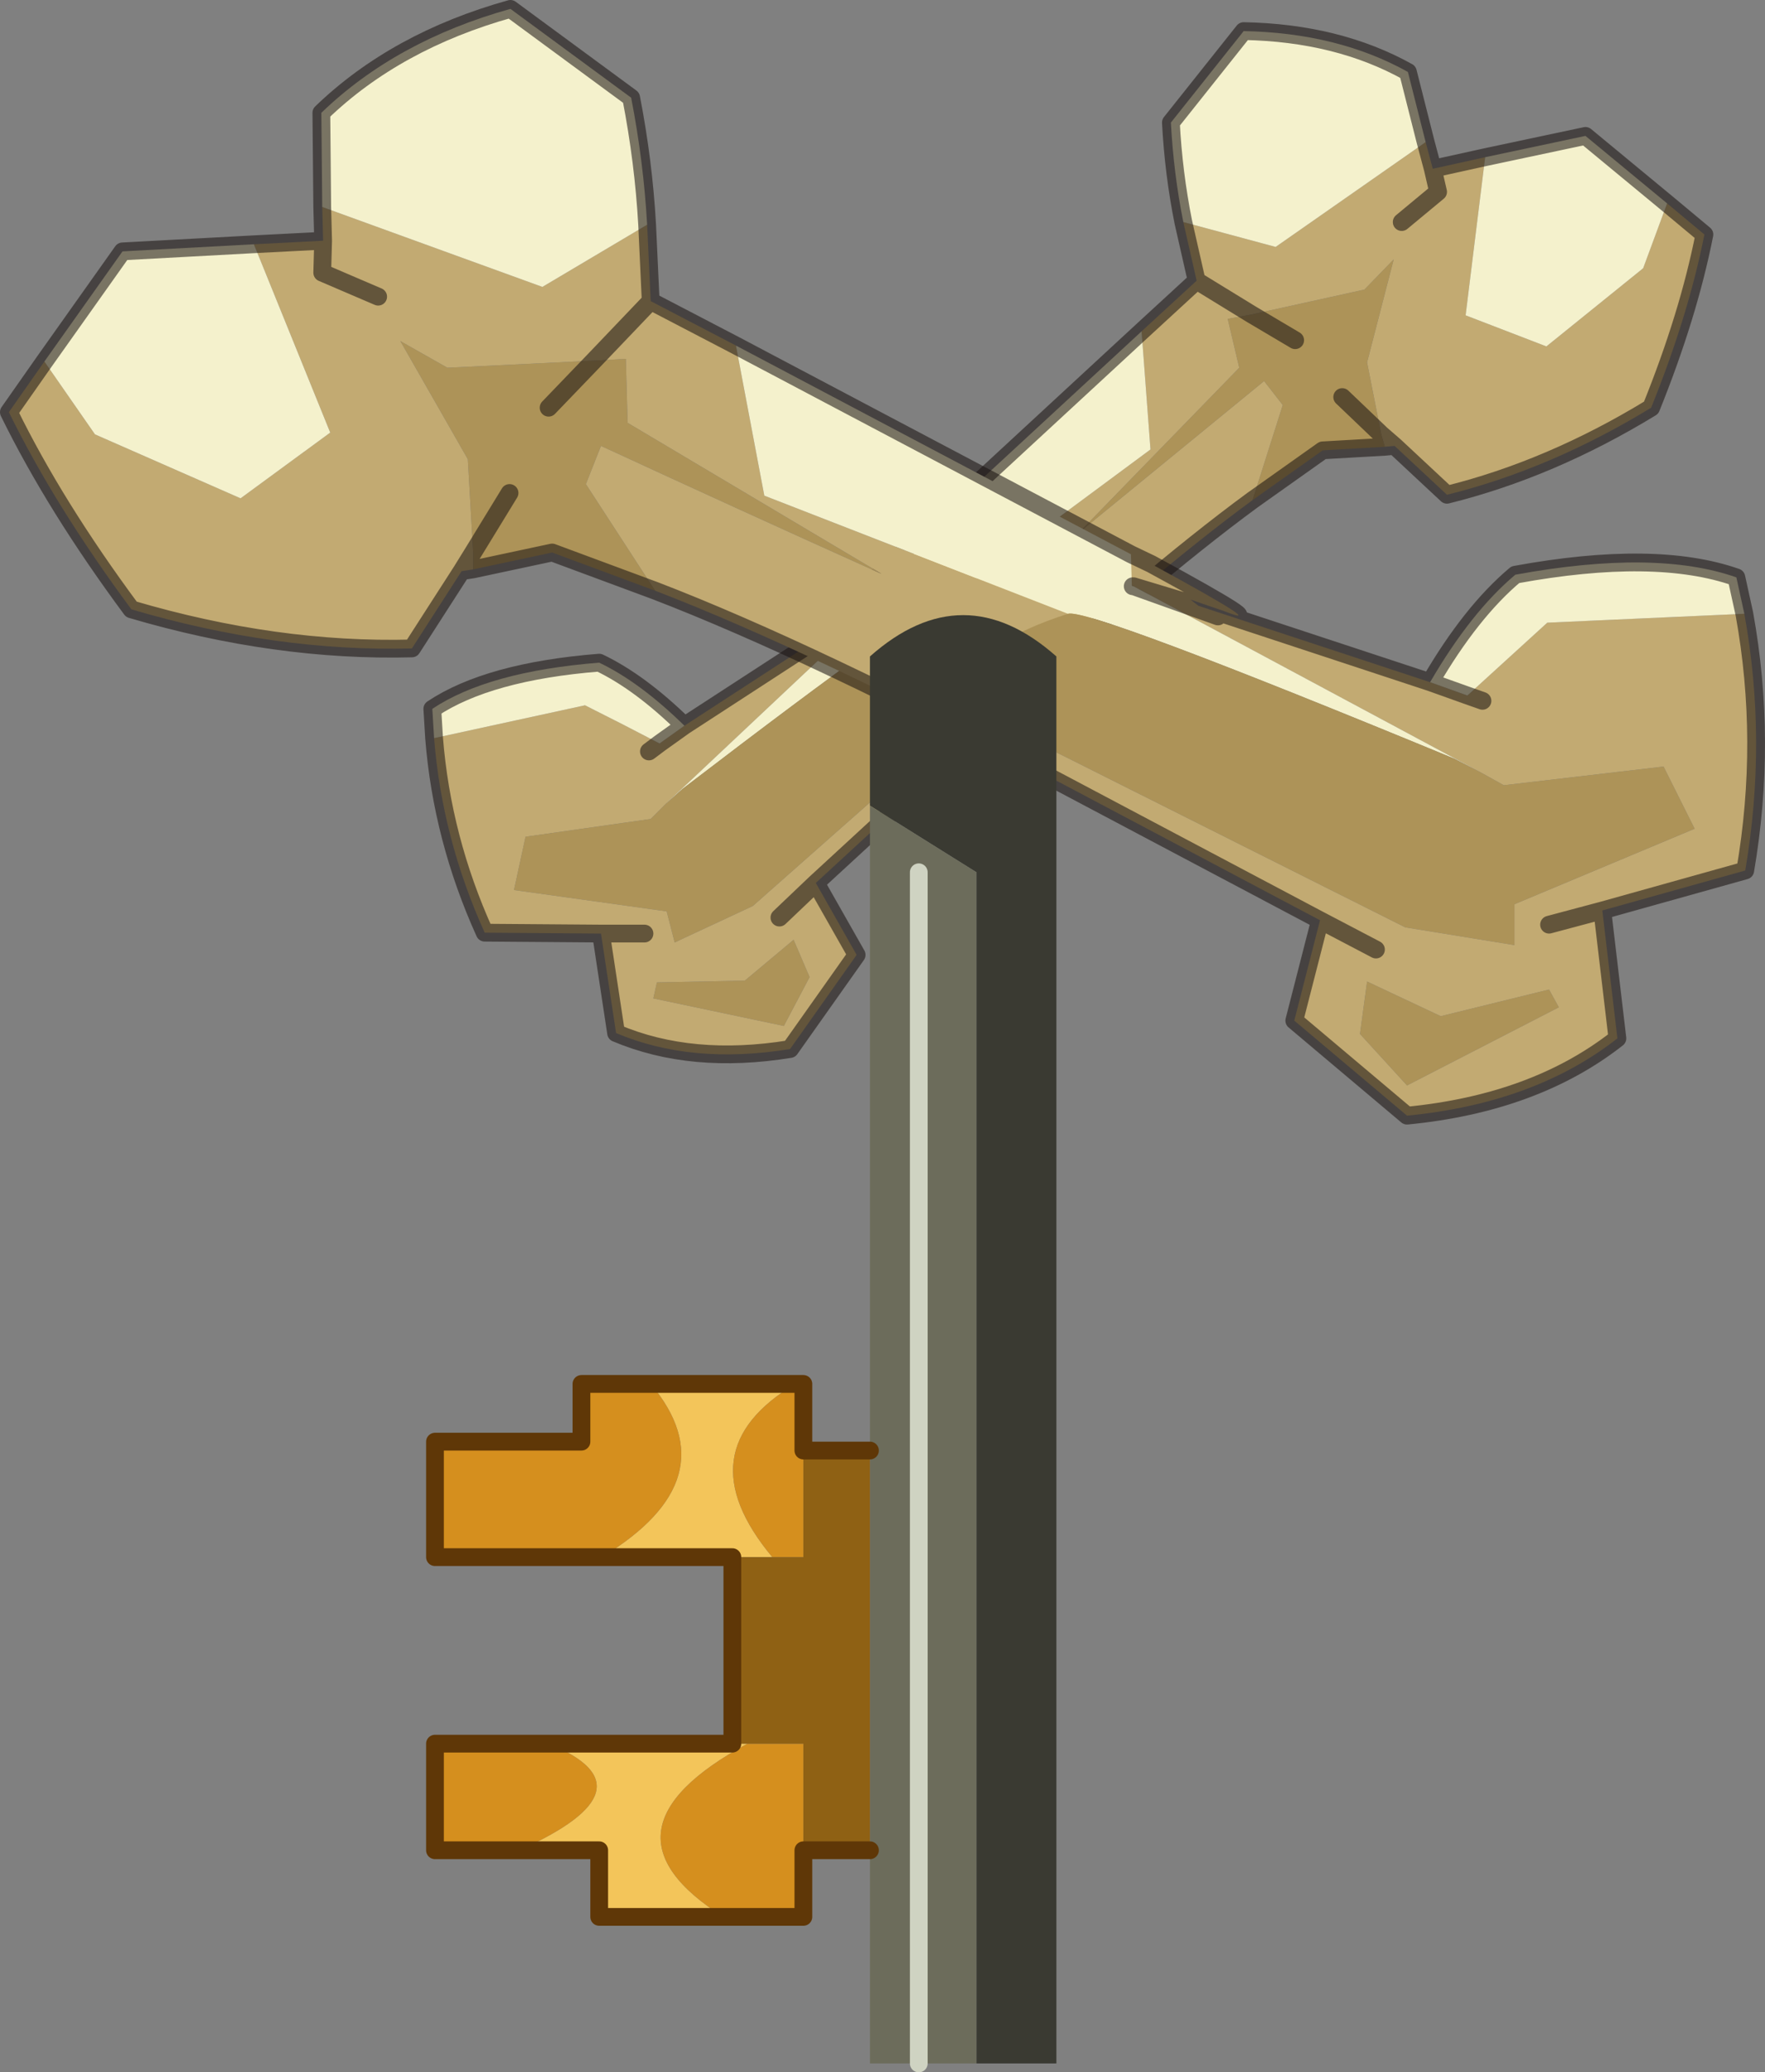 <svg viewBox="0 0 99.413 116.65" xmlns="http://www.w3.org/2000/svg" xmlns:xlink="http://www.w3.org/1999/xlink"><rect x="0" y="0" width="99.413" height="116.65" fill="#808080" stroke="none"/><use width="99.4" height="116.65" xlink:href="#a"/><defs><g id="a"><path d="m16.95-45.8.75 3.3-3.1 2.85.5 6.65-11.55 8.55q8.3.4 1.6 6.15L-7.3-7.3l-4.4 2.05-.45-1.75-8.6-1.2.65-3 7.05-1 .85-.85L.4-24.9l.05-.05-.3-1.35-.7.7q-4.5 4.2-2.6 2.8l1.25-.85q.25-.15-.25.35l-9 5.85-1.4 1q-2.1-1.1-4.2-2.15l-8.5 1.85q.45 5.65 2.85 10.95l6.55.05.85 5.6q4.25 1.8 9.8.9l3.75-5.3-2.3-4.05 9.45-8.7q9.15-8.45 15.15-12.85l1.7-5.35-1.05-1.35-10.45 8.55 9.05-9.3-.65-2.75 1.35-.25 6.35-1.4 1.65-1.7-1.5 5.8.8 4.05.2.7.55-.05 2.95 2.75q5.85-1.45 11.5-4.9 2.1-5.2 3-9.75l-2.1-1.75-1.35 3.65-5.45 4.4-4.55-1.75 1.1-8.9-2.95.65-.4-1.5-8.45 5.9-5.2-1.4m12.3 0 2.05-1.7-.3-1.3.3 1.3-2.05 1.7M17.7-42.5l3.1 1.9-3.1-1.9m10.4 8.65.75.65-.75-.65M-2.15-23.3.4-24.9l-3.25 2.25.7-.65-.7.65L.4-24.9l-2.55 1.6m-11 7.3.6-.45-.6.45M-5-5.4l.9 2.1-1.45 2.75-7.35-1.55.2-.9 4.95-.1L-5-5.4m-.8-1.25 2.05-1.95-2.05 1.95m-7.6.9h-2.45 2.45" fill="#c2aa72" fill-rule="evenodd" transform="translate(49.7 58.3)"/><path d="m30.6-50.3-1-3.95q-3.95-2.2-9.25-2.3l-4.1 5.15q.15 2.85.7 5.6l5.2 1.4 8.45-5.9m-16 10.65L.15-26.3l.3 1.35-.05.05-12.6 11.85.95-.85Q2.6-24.5 3.55-24.45L15.1-33l-.5-6.65m-25.75 22.2q-2.5-2.45-4.8-3.55-6.25.5-9.4 2.6l.1 1.65 8.5-1.85q2.1 1.05 4.2 2.15l1.4-1m55.35-29.4-4.6-3.8-5.65 1.2-1.1 8.9 4.55 1.75 5.45-4.4 1.35-3.65" fill="#f4f1cc" fill-rule="evenodd" transform="translate(49.7 58.3)"/><path d="m20.85-30.15 3.95-2.8 3.5-.2-.2-.7-.8-4.05 1.5-5.8-1.65 1.7-6.35 1.4 2.45 1.45-2.45-1.45-1.35.25.65 2.75-9.05 9.3 10.45-8.55 1.05 1.35-1.7 5.35m-17.3 5.7q-.95-.05-14.8 10.55l-.95.85-.85.85-7.05 1-.65 3 8.6 1.2.45 1.75 4.4-2.05 12.45-11q6.7-5.75-1.6-6.15m22.35-11.5 2.2 2.1-2.2-2.1M-5-5.4l-2.75 2.3-4.95.1-.2.9 7.35 1.55L-4.1-3.3-5-5.4" fill="#ad9358" fill-rule="evenodd" transform="translate(49.7 58.3)"/><path d="m30.6-50.3-1-3.95q-3.95-2.2-9.25-2.3l-4.1 5.15q.15 2.85.7 5.6l.75 3.3-3.1 2.85L.15-26.3l-.7.7q-4.5 4.2-2.6 2.8l1.25-.85q.25-.15-.25.35l-9 5.85q-2.5-2.45-4.8-3.55-6.25.5-9.4 2.6l.1 1.65q.45 5.65 2.85 10.95l6.55.05.85 5.6q4.25 1.8 9.8.9l3.75-5.3-2.3-4.05 9.45-8.7q9.15-8.45 15.15-12.85l3.95-2.8 3.5-.2.55-.05 2.95 2.75q5.85-1.45 11.5-4.9 2.1-5.2 3-9.75l-2.1-1.75-4.6-3.8-5.65 1.2-2.95.65-.4-1.5m.4 1.5.3 1.3-2.05 1.7M28.1-33.85l-2.2-2.1m-5.1-4.65 2.45 1.45M20.8-40.6l-3.1-1.9m11.15 9.3-.75-.65M-2.15-23.3l-.7.65L.4-24.9l-2.55 1.6m-10.4 6.85-.6.45m2-1.45-1.4 1m-3.3 10.7h2.45m9.65-2.85L-5.8-6.65" fill="none" stroke="#1a1311" stroke-linecap="round" stroke-linejoin="round" stroke-opacity=".561" transform="translate(49.7 58.3)"/><path d="m-28.4-41.6-3.15-1.35.05-1.8-.05 1.8 3.15 1.35m-7-2.95 3.9-.2-.05-1.9 12.4 4.5 5.9-3.5.2 4.3 4.8 2.5 1.6 8.45 17.1 6.65q-10.1 3.25.05 8.15l18.95 9.5 6.15 1v-2.3l10.15-4.25-1.75-3.5-9 1.05-1.35-.75-19.5-10.45h-.05l-.05-.05L14-27.1l1.15.55q6.9 3.75 4.1 2.65l-1.9-.65.45.35 13.05 4.3 2.1.75 4.5-4.1 11.1-.5q1.3 7.15.05 14.45l-8.05 2.25.85 7.2Q36.75 3.8 29.55 4.5L23.2-.85l1.45-5.65-14.55-7.7q-14.05-7.45-22.9-10.85l-3.9-6 .85-2.15q7.9 3.65 15.8 7.2l-14.3-8.5-.1-3.6-1.8.1-8.25.4-2.65-1.5 3.8 6.65.3 5.25v.95l-.65.1-2.8 4.35q-7.65.2-15.8-2.2-4.3-5.8-6.9-11.1l2-2.85 2.85 4.1 8.2 3.6 5.05-3.7-4.3-10.6m22.35 3.2-3.2 3.35 3.2-3.35m-10 14.15-.65 1.05.65-1.05m40.85 3-3.65-1.1 4.75 1.7-1.1-.6 1.1.6-4.75-1.7 3.65 1.1m16 5.35-.85-.3.85.3m-6.5 15.8L26.9-.1l2.65 2.9 8.55-4.4-.55-1-6.1 1.5-4.15-1.95m.5-1.8L24.65-6.5l3.15 1.65m9.75-1.4 3-.8-3 .8" fill="#c2aa72" fill-rule="evenodd" transform="translate(49.7 58.3)"/><path d="m-47.2-37.95 4.4-6.2 7.4-.4 4.3 10.6-5.05 3.7-8.2-3.6-2.85-4.1m15.65-8.7-.05-5.3q4.2-4.05 10.65-5.85l6.8 5q.7 3.6.9 7.15l-5.9 3.5-12.4-4.5m23.3 7.8L14-27.1l.05 1.75.05.05h.05l19.5 10.45-1.45-.75q-20.6-8.5-21.75-8.15l-17.1-6.65-1.6-8.45m39.1 18.95q2.3-3.95 4.8-6.05 7.9-1.45 12.45.15l.45 2.05-11.1.5-4.5 4.1-2.1-.75" fill="#f4f1cc" fill-rule="evenodd" transform="translate(49.7 58.3)"/><path d="m-12.8-25.05-5.8-2.15-4.45.95v-.95l-.3-5.25-3.8-6.65 2.65 1.5 8.25-.4-2.55 2.65 2.55-2.65 1.8-.1.1 3.6L-.05-26q-7.9-3.55-15.8-7.2l-.85 2.15 3.9 6m23.25 1.3q1.15-.35 21.75 8.15l1.45.75 1.35.75 9-1.05 1.75 3.5L35.6-7.4v2.3l-6.15-1-18.95-9.5q-10.15-4.9-.05-8.15M-21-30.55l-2.05 3.35 2.05-3.35m48.3 27.5 4.15 1.95 6.1-1.5.55 1-8.55 4.4L26.9-.1l.4-2.95" fill="#ad9358" fill-rule="evenodd" transform="translate(49.7 58.3)"/><path d="m-31.5-44.75-.05 1.8 3.15 1.35m-18.8 3.65 4.4-6.2 7.4-.4 3.9-.2-.05-1.9-.05-5.3q4.2-4.05 10.65-5.85l6.8 5q.7 3.6.9 7.15l.2 4.3 4.8 2.5L14-27.1l1.15.55q6.9 3.75 4.1 2.65l-1.9-.65.45.35 13.05 4.3q2.3-3.95 4.8-6.05 7.9-1.45 12.45.15l.45 2.05q1.3 7.15.05 14.45l-8.05 2.25.85 7.2Q36.75 3.8 29.55 4.5L23.2-.85l1.45-5.65-14.55-7.7q-14.05-7.45-22.9-10.85l-5.8-2.15-4.45.95-.65.1-2.8 4.35q-7.65.2-15.8-2.2-4.3-5.8-6.9-11.1l2-2.85M14.15-25.3h-.05m-37.15-1.9 2.05-3.35m4.75-7.45-2.55 2.65m2.55-2.65 3.2-3.35m-10.65 15.2.65-1.05m40.85 3 1.1.6-4.75-1.7 3.65 1.1m13.05 4.3 2.1.75.85.3m6.75 11.8-3 .8m-12.9-.25 3.15 1.65" fill="none" stroke="#1a1311" stroke-linecap="round" stroke-linejoin="round" stroke-opacity=".561" transform="translate(49.7 58.3)"/><path d="M-.7-12.95v-8.4q5.25-4.65 10.5 0v79.2H5.3V-9.2l-6-3.75" fill="#3a3a32" fill-rule="evenodd" transform="translate(49.7 58.3)"/><path d="M5.3 57.85h-6v-70.8l6 3.75v67.05m-3.25 0V-9.2v67.05" fill="#6c6c5b" fill-rule="evenodd" transform="translate(49.7 58.3)"/><path d="M-8.95 49.6h-7v-3.75h-4.5q7.8-3.5 1.65-6h11.2q-9.05 4.9-1.35 9.75m.5-20.25h-7.35q7.25-4.4 2.75-9.75h8.15q-6.3 3.75-1.3 9.75h-2.25" fill="#f3c55a" fill-rule="evenodd" transform="translate(49.7 58.3)"/><path d="M-4.45 45.85v3.75h-4.5q-7.7-4.85 1.35-9.75h3.15v6m-16 0h-4.75v-6h6.4q6.15 2.5-1.65 6m4.65-16.5h-9.4v-6.5h8.25V19.6h3.9q4.5 5.35-2.75 9.75m10.9-9.75h.45v9.75H-6.2q-5-6 1.3-9.75" fill="#d58f1e" fill-rule="evenodd" transform="translate(49.7 58.3)"/><path d="M-.7 45.85h-3.75v-6h-4v-10.5h4v-6H-.7v22.5" fill="#8f6114" fill-rule="evenodd" transform="translate(49.7 58.3)"/><path d="M-.7 45.85h-3.75v3.75h-11.5v-3.75h-9.25v-6h16.75v-10.5H-25.2v-6.5h8.25V19.6h12.5v3.75H-.7" fill="none" stroke="#5f3707" stroke-linecap="round" stroke-linejoin="round" transform="translate(49.7 58.3)"/><path d="M2.05-9.2v67.05" fill="none" stroke="#cfd3c2" stroke-linecap="round" stroke-linejoin="round" transform="translate(49.7 58.3)"/></g></defs></svg>